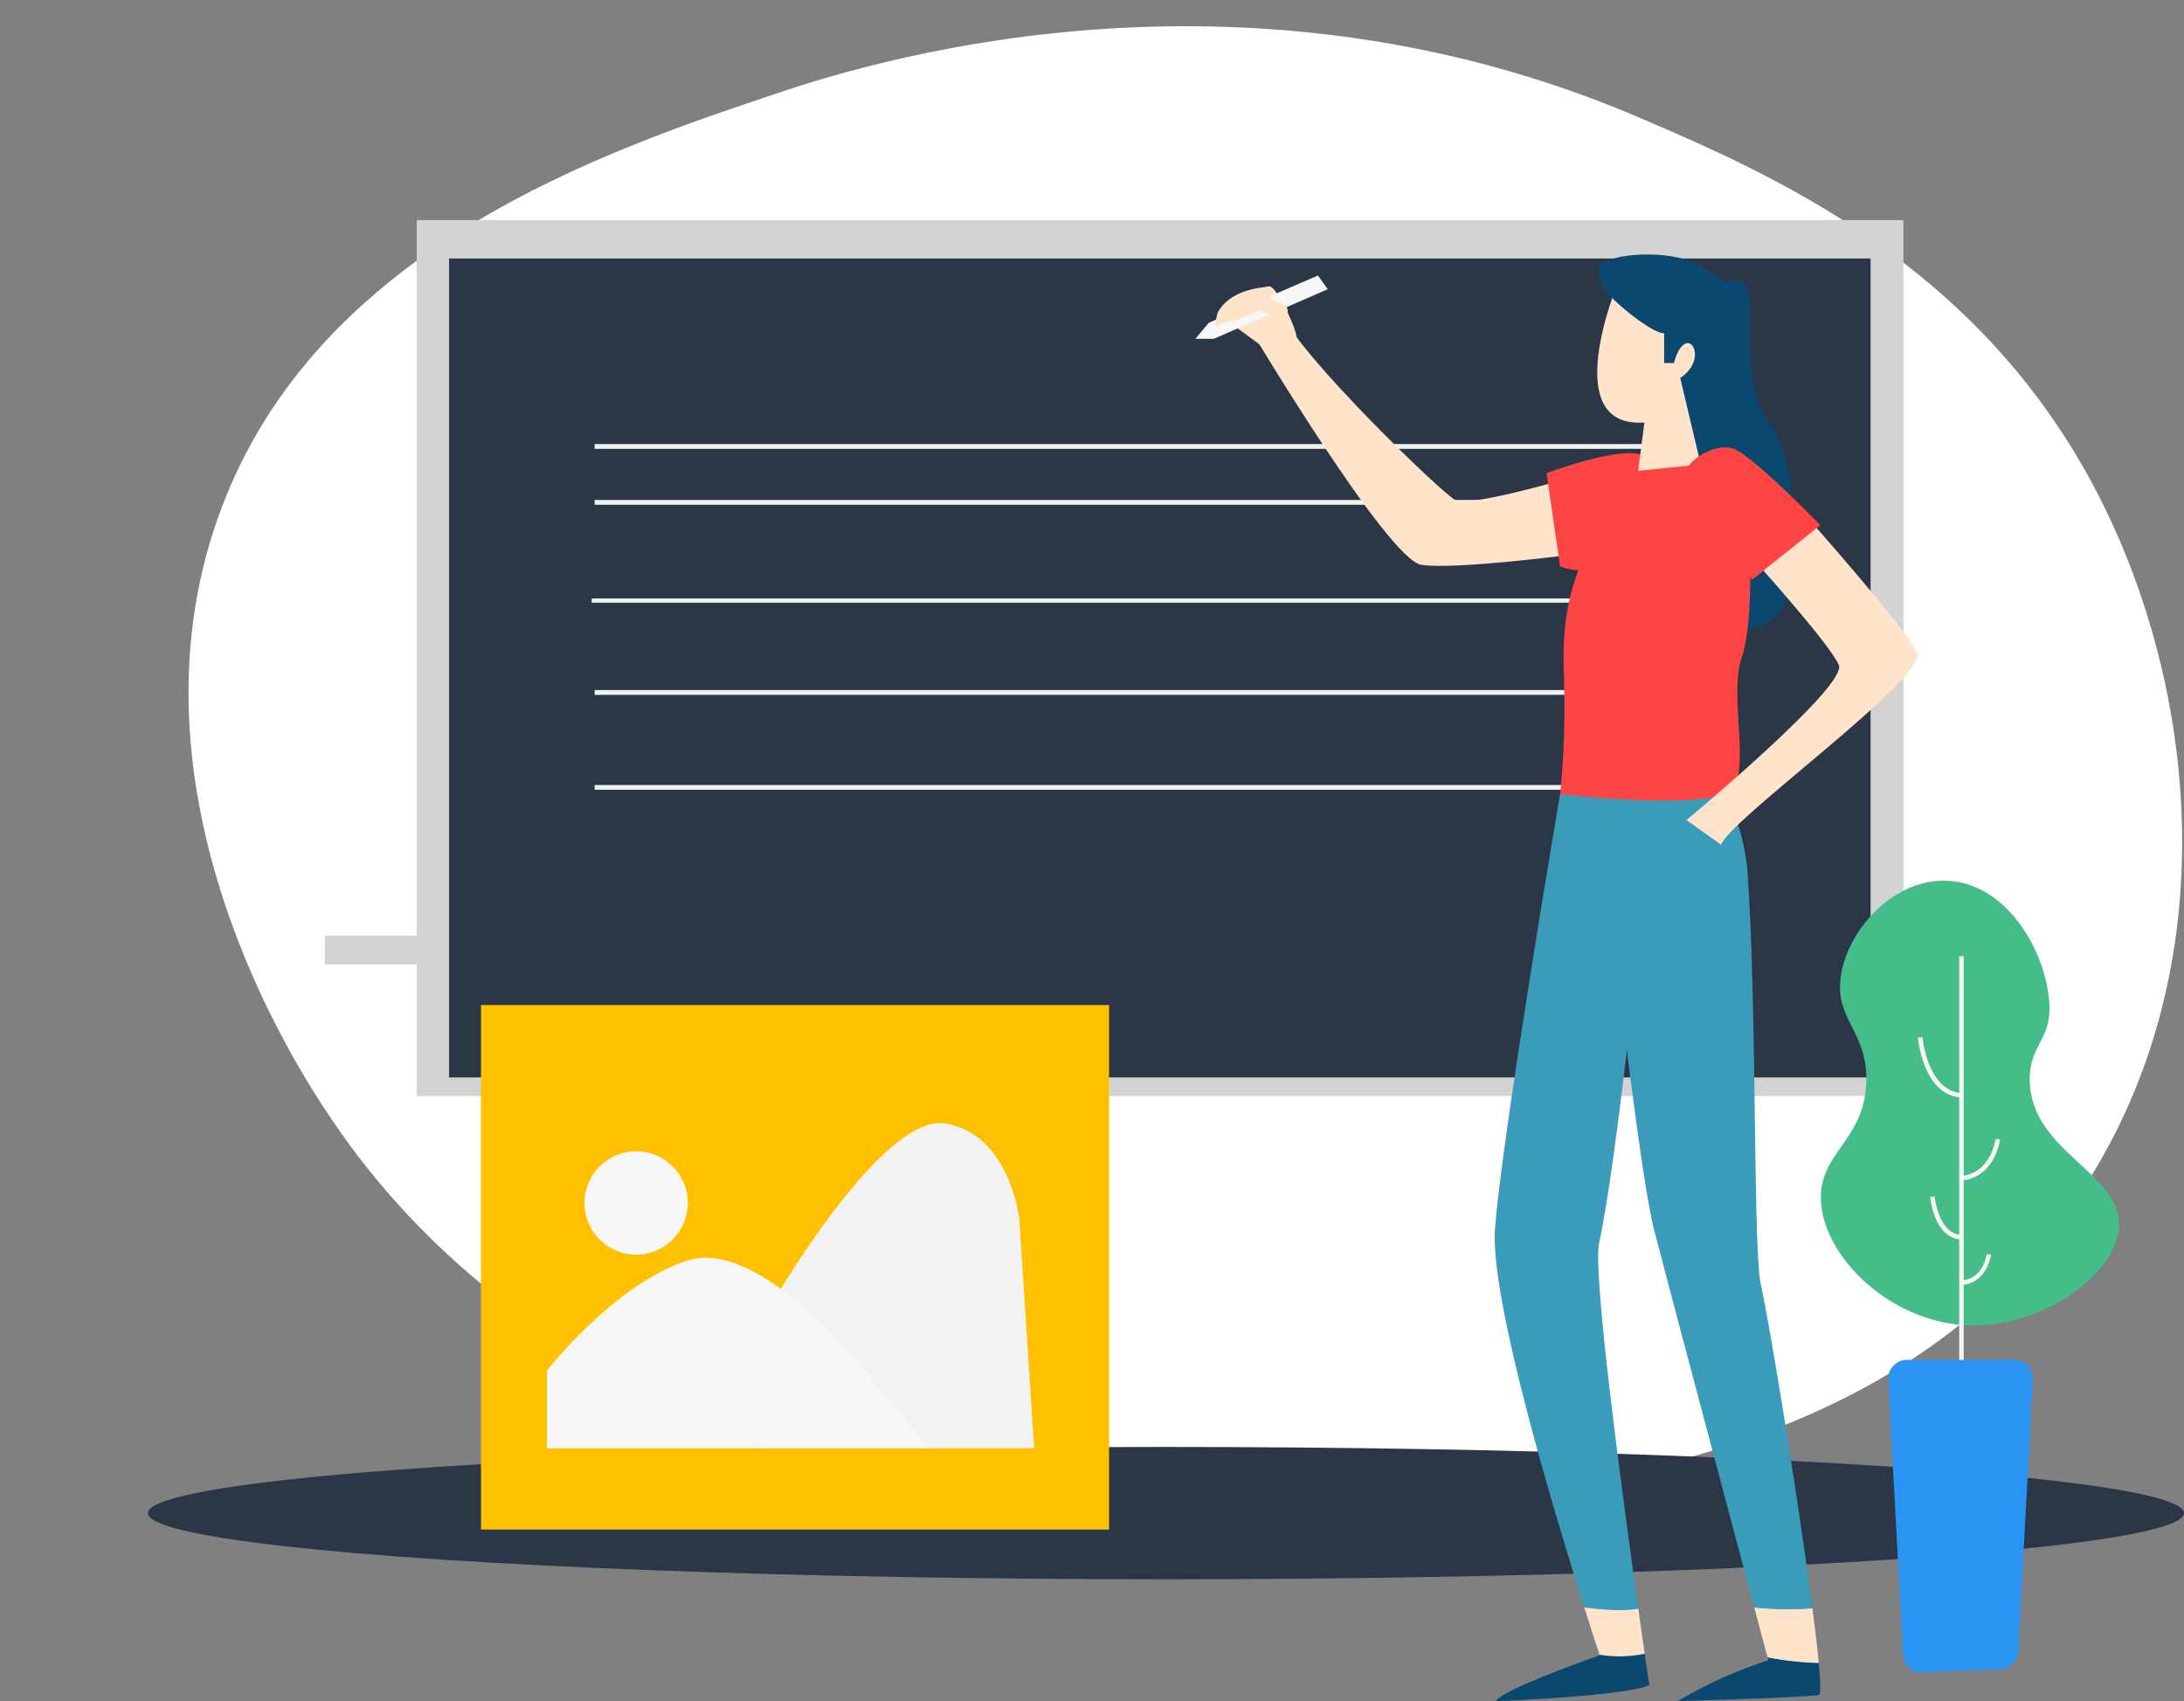 <svg xmlns="http://www.w3.org/2000/svg" width="513.542" height="400" viewBox="0 0 513.542 400">
  <rect x="0" y="0" width="513.542" height="400" fill="#808080" stroke="none"/>
  <g id="Teacher" transform="translate(-150 -15)">
    <g id="Gloor" transform="translate(150 15)">
      <path id="Path_3" data-name="Path 3" d="M300.562,578.413c-6.713-10.215-48.934-74.608-25.071-140.328,22.749-62.684,90.677-85.392,132.357-99.308,25.294-8.444,110.531-33.05,202.035,6.325,30,12.9,77.791,33.461,105.885,85.582,24.34,45.131,32.2,110.789-.254,163.321-36.971,59.9-106.363,70.4-148.9,76.853C489.393,682.56,361.141,670.827,300.562,578.413Z" transform="translate(-223.927 -317.244)" fill="#fff"/>
      <ellipse id="Ellipse_5" data-name="Ellipse 5" cx="239.378" cy="15.556" rx="239.378" ry="15.556" transform="translate(34.785 340.213)" fill="#2b3647"/>
      <path id="Path_4" data-name="Path 4" d="M150,15" transform="translate(-150 -15)" fill="#f2f2f2"/>
    </g>
    <g id="Teaching_Materials" transform="translate(226.398 66.743)">
      <rect id="Rectangle_44" data-name="Rectangle 44" width="381.59" height="6.747" transform="translate(0 168.283)" fill="#d3d3d3"/>
      <rect id="Rectangle_45" data-name="Rectangle 45" width="349.579" height="205.976" transform="translate(21.591)" fill="#d3d3d3"/>
      <rect id="Rectangle_46" data-name="Rectangle 46" width="334.248" height="192.557" transform="translate(29.2 9.034)" fill="#2b3647"/>
      <rect id="Rectangle_49" data-name="Rectangle 49" width="60.65" height="5.06" transform="translate(40.708 240.94)" fill="#f7f7f7"/>
      <path id="Path_31" data-name="Path 31" d="M0,0H147.688V123.323H0Z" transform="translate(36.697 184.564)" fill="#ffc000"/>
      <path id="Path_5" data-name="Path 5" d="M1001.325,1214.92s26.2-45.764,41.345-43.239,17.359,22.408,17.359,22.408l3.472,53.97H998.8Z" transform="translate(-896.739 -959.272)" fill="#f2f2f2"/>
      <circle id="Ellipse_6" data-name="Ellipse 6" cx="12.151" cy="12.151" r="12.151" transform="translate(61.031 218.948)" fill="#f7f7f7"/>
      <path id="Path_6" data-name="Path 6" d="M840.8,1298.436s16.1-20.515,33.139-25.88,41.661,25.88,41.661,25.88l15.149,18.306H840.8v-18.306Z" transform="translate(-788.606 -1027.954)" fill="#f7f7f7"/>
      <g id="Group_6" data-name="Group 6" transform="translate(63.423 52.665)">
        <rect id="Rectangle_52" data-name="Rectangle 52" width="262.015" height="1.125" fill="#f2f2f2"/>
      </g>
      <g id="Group_7" data-name="Group 7" transform="translate(63.423 65.814)">
        <rect id="Rectangle_53" data-name="Rectangle 53" width="262.015" height="1.125" fill="#f2f2f2"/>
      </g>
      <g id="Group_8" data-name="Group 8" transform="translate(62.725 88.964)">
        <rect id="Rectangle_54" data-name="Rectangle 54" width="263" height="1" fill="#f2f2f2"/>
      </g>
      <g id="Group_9" data-name="Group 9" transform="translate(63.423 110.504)">
        <rect id="Rectangle_55" data-name="Rectangle 55" width="262.015" height="1.125" fill="#f2f2f2"/>
      </g>
      <g id="Group_10" data-name="Group 10" transform="translate(63.423 132.833)">
        <rect id="Rectangle_56" data-name="Rectangle 56" width="262.015" height="1.125" fill="#f2f2f2"/>
      </g>
    </g>
    <g id="Person" transform="translate(431.065 74.839)">
      <path id="Path_7" data-name="Path 7" d="M1344.172,1167.206c-3.9-27.776-10.758-78.755-9.221-85.951,5.548-26.2,12.97-107.355,12.97-107.355l-22.153,1.762s-13.532,79.392-15.294,102.107c-1.274,16.456,13.832,66.572,20.991,89.138C1335.588,1167.394,1340.086,1167.919,1344.172,1167.206Z" transform="translate(-1240.003 -848.786)" fill="#3b9cba"/>
      <path id="Path_8" data-name="Path 8" d="M1380.806,1499.671c-.412-2.886-.937-6.447-1.5-10.571-4.086.675-8.621.187-12.707-.3,1.987,6.3,3.374,10.458,3.6,11.133A28.864,28.864,0,0,0,1380.806,1499.671Z" transform="translate(-1275.138 -1170.68)" fill="#ffe3ca"/>
      <path id="Path_9" data-name="Path 9" d="M1335.44,1518.125a.291.291,0,0,1,.037.113s-22.715,7.872-24.477,10.8c0,0,30.287-1.162,36.135-3.786,0,0-.412-2.736-1.087-7.347A29.694,29.694,0,0,1,1335.44,1518.125Z" transform="translate(-1240.38 -1188.872)" fill="#0b4870"/>
      <path id="Path_10" data-name="Path 10" d="M1446.554,1520.712a104.833,104.833,0,0,0-21.254,9.6s30.887-.862,33.211-1.462c.412-.112.337-2.924-.075-7.534A68.693,68.693,0,0,1,1446.4,1520C1446.516,1520.487,1446.554,1520.712,1446.554,1520.712Z" transform="translate(-1311.835 -1190.184)" fill="#0b4870"/>
      <path id="Path_11" data-name="Path 11" d="M1473.2,1488.7c1.574,5.96,2.7,10.2,3.149,11.77a72.919,72.919,0,0,0,12.032,1.312c-.337-3.411-.825-7.834-1.5-12.857A83.464,83.464,0,0,1,1473.2,1488.7Z" transform="translate(-1341.78 -1170.617)" fill="#ffe3ca"/>
      <path id="Path_12" data-name="Path 12" d="M1410.185,995.4a48.143,48.143,0,0,0-6.26-21.4l-29.125,1.125s9.034,86.289,13.382,103.194c3.336,12.857,17.093,64.586,23.5,88.65a79.484,79.484,0,0,0,13.682.188c-3.224-24.927-9.746-65.148-12.108-76.018C1411.385,1082.667,1412.359,1027.115,1410.185,995.4Z" transform="translate(-1280.265 -848.849)" fill="#3b9cba"/>
      <path id="Path_13" data-name="Path 13" d="M1229.932,716.859s-21.254,6.11-24.477,4.648c-3.186-1.462-37-34.373-40.783-43.707l-7.572,3.486s32.349,54.2,40.221,55.364,34.673-2.324,34.673-2.324Z" transform="translate(-1144.168 -663.677)" fill="#ffe3ca"/>
      <path id="Path_14" data-name="Path 14" d="M1342.9,769.465l3.186,21.853a11.579,11.579,0,0,0,10.8-.862c5.548-3.486,14.094-23.165,8.509-25.264S1342.9,769.465,1342.9,769.465Z" transform="translate(-1260.322 -718.046)" fill="#f44"/>
      <path id="Path_15" data-name="Path 15" d="M1151.1,675.066l-9.9-7.272s8.734-8.734,10.8-7.572c2.024,1.162,5.96,9.933,6.035,11.807S1151.1,675.066,1151.1,675.066Z" transform="translate(-1134.228 -652.622)" fill="#ffe3ca"/>
      <path id="Path_16" data-name="Path 16" d="M1378.7,650.91s-5.66-7.16-1.274-9.184,13.12-2.024,18.068-.6c4.948,1.462,9.9,5.548,9.9,5.548s4.086-2.324,5.548,2.324-2.324,21.254,5.248,31.449,5.548,37.859,2.624,43.107-13.119,6.41-16.006,2.324c-2.924-4.086-13.982-53.6-13.982-53.6Z" transform="translate(-1280.862 -640.124)" fill="#0b4870"/>
      <path id="Path_17" data-name="Path 17" d="M1371.891,761.8s-9.333,12.52-13.12,21.254-7.009,16.306-6.41,31.449a217.389,217.389,0,0,1-.862,28.563s37.747,4.311,40.933-1.612c3.336-6.26-1.162-22.153,1.762-30.587s1.912-29.575,1.612-33.361S1390.221,765.286,1371.891,761.8Z" transform="translate(-1265.698 -716.19)" fill="#f44"/>
      <path id="Path_18" data-name="Path 18" d="M1379.4,659.2s-13.982,33.811,6.41,32.349l-1.462,11.358,14.282-1.462V683.077l5.248-19.529Z" transform="translate(-1280.218 -652.049)" fill="#ffe3ca"/>
      <path id="Path_19" data-name="Path 19" d="M1458.4,802.9s23.877,26.8,26.5,32.611-44.569,39.621-46.031,45.169l-8.171-5.81s37.859-31.449,35.835-36.435c-2.024-4.948-21.216-26.127-21.216-26.127Z" transform="translate(-1315.211 -741.885)" fill="#ffe3ca"/>
      <path id="Path_20" data-name="Path 20" d="M1446.081,792.249l16.006-12.82s-16.306-16.905-20.691-18.067-10.8,2.924-10.8,5.81S1446.081,792.249,1446.081,792.249Z" transform="translate(-1315.148 -715.79)" fill="#f44"/>
      <path id="Path_21" data-name="Path 21" d="M1393.62,667.244v7.01h2.324s.862-4.086,2.924-4.648c2.024-.6,3.786,4.648-1.462,8.172l4.385,18.517,4.648-11.245,2.624-25.04s-4.948-4.648-5.548-4.648-17.767-1.462-17.767-1.462-8.434.3-5.248,4.086C1383.724,661.7,1391.6,667.544,1393.62,667.244Z" transform="translate(-1283.378 -648.736)" fill="#0b4870"/>
      <path id="Path_22" data-name="Path 22" d="M1125.786,664.4l25.639-11.1,2.324,3.224-26.8,11.658H1122.6Z" transform="translate(-1122.6 -648.361)" fill="#f7f7f7"/>
      <path id="Path_23" data-name="Path 23" d="M1135.782,666.5s-.862,3.186-.3,3.186c.6,0,1.462-1.162,2.924-1.162a13.631,13.631,0,0,0,5.81-2.024c.862-.6,2.324-.3,2.924-1.162a12.076,12.076,0,0,0,1.125-2.774l.037-2.174C1148.3,660.354,1138.969,660.354,1135.782,666.5Z" transform="translate(-1130.535 -652.791)" fill="#ffe3ca"/>
      <path id="Path_24" data-name="Path 24" d="M1157.893,669.808s4.648,2.324,6.41,2.624,2.624-2.924,0-3.786S1154.969,666.322,1157.893,669.808Z" transform="translate(-1144.212 -657.297)" fill="#ffe3ca"/>
    </g>
    <g id="Plant" transform="translate(578.152 222.068)">
      <g id="Group_11" data-name="Group 11">
        <path id="Path_25" data-name="Path 25" d="M1548.772,1137.406c-18.217-1.125-33.661-16.718-33.773-29.875-.113-10.871,10.308-13.682,10.683-27.364.3-11.845-7.347-14.469-6.035-24.515,1.349-10.571,11.733-22.715,24.177-22.753,14.319-.038,24.065,15.968,24.89,28.788.562,8.7-4.76,9.933-4.611,18.142.3,16.793,21.254,21.591,20.991,34.111C1584.756,1125.448,1566.689,1138.531,1548.772,1137.406Z" transform="translate(-1514.998 -1032.9)" fill="#45bd89"/>
      </g>
      <g id="Group_12" data-name="Group 12" transform="translate(32.537 17.768)">
        <rect id="Rectangle_57" data-name="Rectangle 57" width="1.05" height="95.622" fill="#f7f7f7"/>
      </g>
      <g id="Group_13" data-name="Group 13" transform="translate(22.829 36.772)">
        <path id="Path_26" data-name="Path 26" d="M1586.021,1145.207c-8.846-.6-10.083-13.569-10.121-14.132l1.05-.075c0,.113,1.2,12.632,9.146,13.157Z" transform="translate(-1575.9 -1131)" fill="#f7f7f7"/>
      </g>
      <g id="Group_14" data-name="Group 14" transform="translate(15.852 112.678)">
        <path id="Path_27" data-name="Path 27" d="M1561.641,1333.5h25.339a4.327,4.327,0,0,1,4.311,4.573l-3.449,64.023a4.29,4.29,0,0,1-4.161,4.086l-18.442.75a4.308,4.308,0,0,1-4.5-4.086l-3.449-64.773A4.379,4.379,0,0,1,1561.641,1333.5Z" transform="translate(-1557.288 -1333.5)" fill="#2a94f4"/>
      </g>
      <g id="Group_15" data-name="Group 15" transform="translate(25.715 74.256)">
        <path id="Path_28" data-name="Path 28" d="M1590.834,1241.121c-6.335-.412-7.2-9.633-7.235-10.046l1.05-.075c0,.075.825,8.7,6.26,9.071Z" transform="translate(-1583.6 -1231)" fill="#f7f7f7"/>
      </g>
      <g id="Group_16" data-name="Group 16" transform="translate(32.575 60.725)">
        <path id="Path_29" data-name="Path 29" d="M1601.937,1204.683l-.037-1.05c7.422-.375,8.509-8.659,8.509-8.734l1.05.112C1611.458,1195.125,1610.259,1204.308,1601.937,1204.683Z" transform="translate(-1601.9 -1194.9)" fill="#f7f7f7"/>
      </g>
      <g id="Group_17" data-name="Group 17" transform="translate(32.95 87.826)">
        <path id="Path_30" data-name="Path 30" d="M1602.937,1274.434l-.037-1.05c5.248-.262,6-5.96,6.035-6.185l1.05.112C1609.947,1267.35,1609.047,1274.134,1602.937,1274.434Z" transform="translate(-1602.9 -1267.2)" fill="#f7f7f7"/>
      </g>
    </g>
  </g>
</svg>
